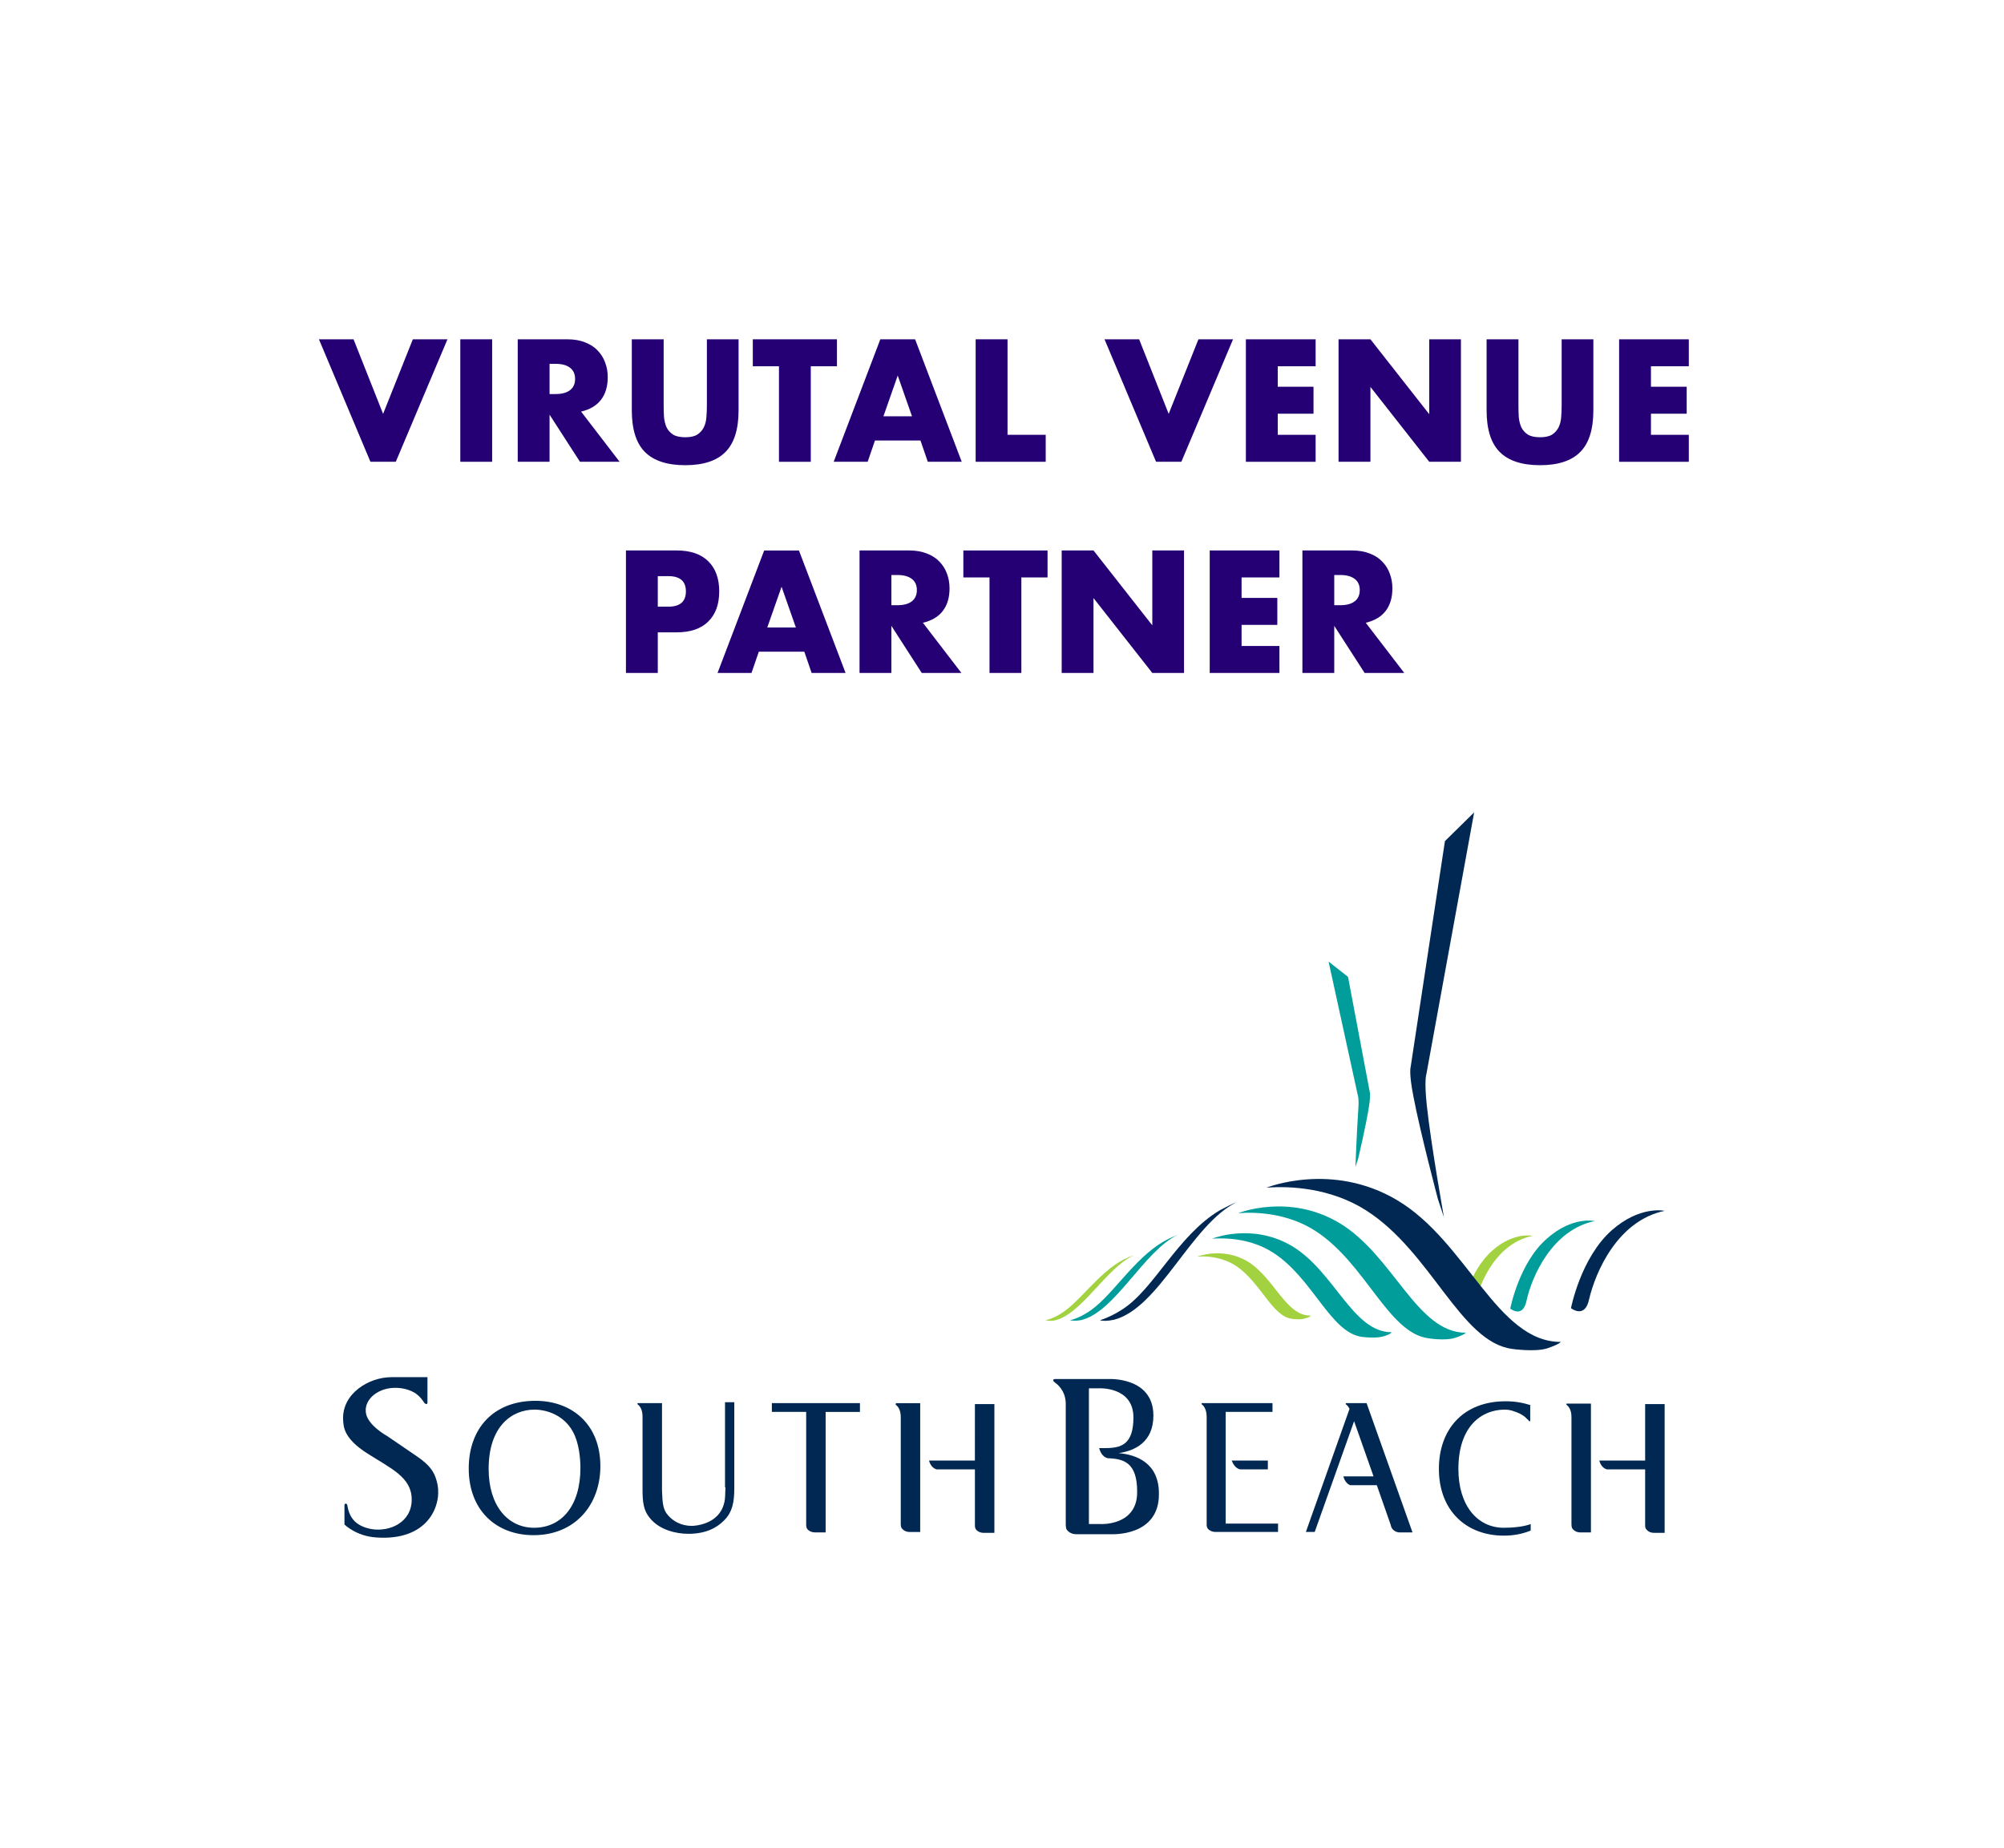 <?xml version="1.0" encoding="utf-8"?>
<!-- Generator: Adobe Illustrator 16.0.0, SVG Export Plug-In . SVG Version: 6.00 Build 0)  -->
<!DOCTYPE svg PUBLIC "-//W3C//DTD SVG 1.1//EN" "http://www.w3.org/Graphics/SVG/1.1/DTD/svg11.dtd">
<svg version="1.1" id="Layer_1" xmlns="http://www.w3.org/2000/svg" xmlns:xlink="http://www.w3.org/1999/xlink" x="0px" y="0px"
	 width="134.375px" height="123.958px" viewBox="0 0 134.375 123.958" enable-background="new 0 0 134.375 123.958"
	 xml:space="preserve">
<g>
	<g>
		<g>
			<g>
				<defs>
					<rect id="SVGID_1_" x="23.005" y="54.487" width="88.614" height="48.666"/>
				</defs>
				<clipPath id="SVGID_2_">
					<use xlink:href="#SVGID_1_"  overflow="visible"/>
				</clipPath>
				<g clip-path="url(#SVGID_2_)">
					<path fill="#002853" d="M29.346,99.61c-0.155-0.808-0.466-1.308-1.43-1.959c-0.869-0.59-1.958-1.336-1.958-1.336
						s-1.368-0.745-1.43-1.617c-0.094-0.868,0.87-1.676,2.113-1.613c0.59,0.03,0.963,0.216,1.182,0.34
						c0.372,0.25,0.559,0.56,0.622,0.655c0,0.03,0.031,0.03,0.031,0.03c0.03,0.029,0.062,0.062,0.125,0.062
						c0.03,0,0.062-0.062,0.062-0.094v-1.709c0,0-0.87,0-2.425,0c-1.492,0-3.295,1.088-3.232,2.827
						c0.032,0.434-0.031,1.243,1.647,2.301c1.554,0.994,2.954,1.583,2.954,3.075c0,1.554-1.492,2.177-2.673,1.989
						c-0.56-0.095-0.933-0.312-1.15-0.528c-0.342-0.341-0.436-0.747-0.499-1.089c0-0.062-0.062-0.092-0.124-0.092
						c-0.031,0-0.063,0.062-0.063,0.092v1.306c0,0,0.778,0.779,2.114,0.868C28.663,103.371,29.596,101.04,29.346,99.61z"/>
					<path fill="#002853" d="M35.905,93.954c-2.828,0-4.475,1.865-4.475,4.539c0,2.795,1.833,4.473,4.351,4.473
						c2.767,0,4.476-2.02,4.476-4.631C40.256,95.506,38.328,93.954,35.905,93.954z M35.812,102.469
						c-1.772,0-3.047-1.492-3.047-3.947c0-2.858,1.554-3.977,3.077-3.977c0.777,0,1.958,0.342,2.58,1.492
						c0.403,0.745,0.497,1.77,0.497,2.424C38.919,101.008,37.645,102.469,35.812,102.469z"/>
					<path fill="#002853" d="M65.37,97.962h-3.077c0.031,0.095,0.125,0.467,0.497,0.59h2.581v3.763c0,0.029,0,0.122,0.031,0.185
						c0.032,0.126,0.25,0.311,0.56,0.311h0.715v-8.639h-1.306L65.37,97.962L65.37,97.962z"/>
					<path fill="#002853" d="M48.648,99.765c-0.033,0.371,0,0.747-0.094,1.057c-0.342,1.398-1.896,1.521-2.175,1.521
						c-0.685,0-1.244-0.31-1.586-0.713c-0.342-0.374-0.373-0.842-0.403-1.647v-0.03V94.11h-1.306h-0.31
						c-0.032,0-0.032,0.029-0.032,0.029c0,0.032,0,0.063,0.032,0.063c0.063,0.061,0.31,0.25,0.31,0.809v4.878
						c0,0.841,0.063,1.399,0.466,1.896c0.653,0.842,1.803,1.09,2.61,1.09c1.212,0,1.928-0.437,2.363-0.87
						c0.621-0.592,0.714-1.336,0.714-2.207c0-0.559,0-5.75,0-5.75h-0.622v5.72L48.648,99.765L48.648,99.765z"/>
					<path fill="#002853" d="M51.756,94.698h2.301v7.554c0,0,0,0.124,0.031,0.216c0.03,0.124,0.25,0.312,0.559,0.312h0.715v-8.081
						h2.3V94.11h-5.906L51.756,94.698L51.756,94.698z"/>
					<path fill="#002853" d="M60.056,94.171c0,0.031,0,0.063,0.031,0.063c0.062,0.062,0.312,0.247,0.312,0.806v7.181
						c0,0,0,0.124,0.029,0.217c0.062,0.126,0.25,0.313,0.56,0.313h0.714v-8.64h-1.616C60.086,94.14,60.056,94.14,60.056,94.171z"/>
					<path fill="#002853" d="M105.403,102.469c0.063,0.124,0.249,0.312,0.558,0.312h0.716V94.14h-1.616
						c-0.031,0-0.031,0.031-0.031,0.031c0,0.031,0,0.063,0.031,0.063c0.062,0.062,0.311,0.247,0.311,0.806v7.181
						C105.373,102.251,105.373,102.375,105.403,102.469z"/>
					<path fill="#002853" d="M102.668,94.264c-0.528-0.185-1.09-0.279-1.708-0.279c-2.831,0-4.477,1.862-4.477,4.537
						c0,2.796,1.834,4.475,4.352,4.475c0.685,0,1.275-0.123,1.803-0.342v-0.435c0,0-0.56,0.249-1.803,0.249
						c-1.771,0-3.045-1.491-3.045-3.946c0-2.859,1.555-3.978,3.106-3.978c0.188,0,0.436,0.032,0.654,0.126
						c0,0,0.558,0.154,0.869,0.526c0.062,0.03,0.062,0.063,0.094,0.094c0,0.032,0.03,0.032,0.061,0.032
						c0.033,0,0.033-0.032,0.033-0.032V94.95v-0.684L102.668,94.264L102.668,94.264z"/>
					<path fill="#002853" d="M110.313,97.962h-3.075c0.031,0.095,0.123,0.467,0.497,0.59h2.578v3.763c0,0.029,0,0.122,0.032,0.185
						c0.061,0.126,0.25,0.311,0.561,0.311h0.714v-8.639h-1.307V97.962L110.313,97.962z"/>
					<path fill="#002853" d="M91.634,94.11h-1.366c-0.031,0-0.031,0.03-0.031,0.03c0,0.031,0,0.063,0.031,0.063
						c0.03,0.031,0.124,0.094,0.216,0.278v0.031l-2.921,8.237h0.592l2.642-7.428L92.1,99.02h-2.019c0,0.032,0.095,0.435,0.435,0.592
						h1.804l0.934,2.671c0,0.032,0.03,0.124,0.061,0.187c0.062,0.124,0.249,0.312,0.558,0.312h0.841L91.634,94.11z"/>
					<path fill="#002853" d="M85.667,102.189h-3.48v-7.491h3.138V94.11H80.94h-0.34c-0.03,0-0.03,0.029-0.03,0.029
						c0,0.032,0,0.063,0.03,0.063c0.063,0.061,0.311,0.25,0.311,0.838v7.21c0,0.031,0,0.125,0.029,0.186
						c0.032,0.126,0.25,0.313,0.561,0.313h0.714h3.482v-0.561L85.667,102.189L85.667,102.189z"/>
					<path fill="#002853" d="M75.006,97.464c1.057-0.154,2.333-0.714,2.333-2.517c0-2.61-2.985-2.453-2.985-2.453h-1.71h-1.211
						h-0.716c-0.03,0-0.093,0.029-0.093,0.06s0,0.094,0.061,0.126c0,0,0,0,0.031,0.03c0.125,0.094,0.716,0.496,0.746,1.399
						c0,0.062,0,0.094,0,0.154v0.064v7.954v-0.031c0,0,0,0.125,0.032,0.281c0.063,0.153,0.312,0.37,0.651,0.37h0.529h1.832
						c0,0,3.203,0.188,3.203-2.671C77.74,98.119,76.187,97.559,75.006,97.464z M73.824,102.22h-0.809v-9.105h0.684
						c0,0,2.301-0.125,2.301,1.957c0,1.833-0.84,2.053-1.896,2.053h-0.404c0.031,0.093,0.155,0.592,0.592,0.682
						c1.088,0.032,1.958,0.313,1.958,2.239C76.28,102.344,73.824,102.22,73.824,102.22z"/>
					<path fill="#002853" d="M83.148,98.552h1.865v-0.59h-2.425C82.65,98.085,82.774,98.46,83.148,98.552z"/>
					<path fill="#A2D23F" d="M83.646,84.601c-1.678-0.996-3.388-0.312-3.388-0.312c0.592-0.063,1.646,0,2.58,0.59
						c1.679,1.089,2.455,3.418,3.791,3.574c0,0,0.559,0.094,0.901-0.03c0.342-0.094,0.374-0.186,0.374-0.186
						C86.226,88.297,85.448,85.688,83.646,84.601z"/>
					<path fill="#009D9A" d="M86.63,83.574c-2.674-1.584-5.347-0.497-5.347-0.497c0.963-0.063,2.61,0,4.072,0.932
						c2.673,1.71,3.854,5.379,5.968,5.657c0,0,0.9,0.124,1.43-0.032c0.528-0.154,0.559-0.279,0.559-0.279
						C90.702,89.354,89.488,85.285,86.63,83.574z"/>
					<path fill="#A2D23F" d="M98.007,87.799c0,0,0.682,0.561,0.933-0.434c0.311-1.429,1.43-3.977,3.822-4.475
						c0,0-1.243-0.281-2.673,0.964C98.505,85.221,98.007,87.799,98.007,87.799z"/>
					<path fill="#009D9A" d="M89.8,82.022c-3.387-2.02-6.776-0.653-6.776-0.653c1.213-0.095,3.326,0,5.161,1.18
						c3.389,2.176,4.88,6.839,7.583,7.21c0,0,1.15,0.187,1.803-0.029c0.651-0.218,0.716-0.342,0.716-0.342
						C94.99,89.387,93.438,84.196,89.8,82.022z"/>
					<path fill="#009D9A" d="M101.269,87.77c0,0,0.84,0.684,1.089-0.527c0.372-1.68,1.74-4.753,4.568-5.346
						c0,0-1.491-0.342-3.202,1.18C101.859,84.693,101.269,87.77,101.269,87.77z"/>
					<path fill="#002853" d="M93.687,80.499c-4.383-2.609-8.767-0.839-8.767-0.839c1.555-0.125,4.29,0,6.682,1.522
						c4.384,2.797,6.311,8.823,9.791,9.291c0,0,1.493,0.218,2.331-0.03c0.839-0.281,0.933-0.438,0.933-0.438
						C100.369,90.007,98.379,83.295,93.687,80.499z"/>
					<path fill="#002853" d="M105.339,87.74c0,0,0.934,0.745,1.214-0.591c0.436-1.864,1.927-5.283,5.066-5.937
						c0,0-1.647-0.372-3.545,1.304C105.994,84.352,105.339,87.74,105.339,87.74z"/>
					<path fill="#002853" d="M96.42,80.435c0,0-1.18-4.443-1.647-6.899c-0.311-1.585-0.186-1.958-0.186-1.958l2.301-15.164
						l1.959-1.927l-3.203,17.557c0,0-0.155,0.404,0.03,2.113c0.282,2.642,1.149,7.491,1.149,7.491L96.42,80.435z"/>
					<path fill="#009D9A" d="M91.074,77.7c0,0,0.527-2.237,0.715-3.448c0.126-0.811,0.062-0.994,0.062-0.994l-1.461-7.739
						l-1.304-1.024l1.956,8.949c0,0,0.096,0.188,0.032,1.058c-0.095,1.335-0.188,3.759-0.188,3.759L91.074,77.7z"/>
					<path fill="#002853" d="M81.78,81.182c-2.859,1.709-4.414,5.346-6.589,6.682c-0.342,0.218-0.838,0.496-1.43,0.684
						c0.186,0.061,0.495,0.061,0.934-0.031c3.045-0.776,5.158-6.37,8.235-7.893C82.557,80.777,82.187,80.965,81.78,81.182z"/>
					<path fill="#A2D23F" d="M75.348,84.475c-1.742,0.902-3.046,3.016-4.382,3.731c-0.219,0.123-0.529,0.278-0.87,0.341
						c0.123,0.03,0.279,0.061,0.559,0.03c1.833-0.34,3.543-3.574,5.376-4.382C75.813,84.257,75.597,84.352,75.348,84.475z"/>
					<path fill="#009D9A" d="M78.146,83.202c-2.207,1.21-3.639,3.914-5.315,4.88c-0.249,0.156-0.652,0.372-1.089,0.466
						c0.156,0.03,0.373,0.061,0.715,0c2.301-0.499,4.229-4.662,6.558-5.749C78.736,82.922,78.424,83.046,78.146,83.202z"/>
				</g>
			</g>
		</g>
	</g>
	<g>
		<path fill="#240074" d="M23.706,22.757l1.982,5.001l1.994-5.001h2.322l-3.465,8.215h-1.7l-3.453-8.215H23.706z"/>
		<path fill="#240074" d="M33,22.757v8.215h-2.135v-8.215H33z"/>
		<path fill="#240074" d="M36.85,26.429h0.403c0.422,0,0.745-0.087,0.971-0.262c0.226-0.174,0.338-0.425,0.338-0.751
			c0-0.326-0.112-0.577-0.338-0.751c-0.226-0.174-0.549-0.262-0.971-0.262H36.85V26.429z M41.547,30.972h-2.659l-2.038-3.16v3.16
			h-2.134v-8.215h3.322c0.458,0,0.857,0.068,1.199,0.208c0.341,0.131,0.621,0.313,0.838,0.545c0.226,0.232,0.393,0.501,0.502,0.806
			c0.117,0.306,0.174,0.631,0.174,0.98c0,0.625-0.153,1.133-0.458,1.526c-0.298,0.385-0.742,0.646-1.329,0.784L41.547,30.972z"/>
		<path fill="#240074" d="M44.501,22.757v4.468c0,0.238,0.007,0.486,0.022,0.74c0.021,0.247,0.076,0.473,0.163,0.675
			c0.093,0.204,0.239,0.371,0.435,0.502c0.195,0.124,0.473,0.185,0.828,0.185s0.629-0.062,0.817-0.185
			c0.196-0.131,0.341-0.298,0.437-0.502c0.095-0.202,0.149-0.428,0.164-0.675c0.021-0.254,0.032-0.502,0.032-0.74v-4.468h2.125
			v4.761c0,1.279-0.295,2.212-0.883,2.8c-0.583,0.588-1.478,0.883-2.691,0.883c-1.214,0-2.114-0.295-2.703-0.883
			c-0.588-0.588-0.882-1.521-0.882-2.8v-4.761H44.501z"/>
		<path fill="#240074" d="M54.366,24.566v6.407h-2.134v-6.407h-1.754v-1.809h5.643v1.809H54.366L54.366,24.566z"/>
		<path fill="#240074" d="M61.153,27.922l-0.958-2.735l-0.958,2.735H61.153z M61.721,29.544h-3.051l-0.49,1.428h-2.278l3.127-8.215
			h2.332l3.127,8.215h-2.277L61.721,29.544z"/>
		<path fill="#240074" d="M67.558,22.757v6.406h2.56v1.809h-4.697v-8.215H67.558z"/>
		<path fill="#240074" d="M76.383,22.757l1.981,5.001l1.995-5.001h2.32l-3.465,8.215h-1.697l-3.455-8.215H76.383z"/>
		<path fill="#240074" d="M88.217,24.566h-2.539v1.373h2.397v1.809h-2.397v1.416h2.539v1.809h-4.676v-8.215h4.676V24.566z"/>
		<path fill="#240074" d="M89.755,30.972v-8.215h2.137l3.943,5.023v-5.023h2.125v8.215h-2.125l-3.943-5.022v5.022H89.755z"/>
		<path fill="#240074" d="M101.817,22.757v4.468c0,0.238,0.007,0.486,0.021,0.74c0.022,0.247,0.077,0.473,0.162,0.675
			c0.097,0.204,0.242,0.371,0.437,0.502c0.196,0.124,0.474,0.185,0.83,0.185c0.354,0,0.627-0.062,0.816-0.185
			c0.196-0.131,0.341-0.298,0.436-0.502c0.095-0.202,0.149-0.428,0.165-0.675c0.02-0.254,0.03-0.502,0.03-0.74v-4.468h2.126v4.761
			c0,1.279-0.293,2.212-0.883,2.8c-0.581,0.588-1.478,0.883-2.69,0.883s-2.113-0.295-2.703-0.883
			c-0.589-0.588-0.882-1.521-0.882-2.8v-4.761H101.817z"/>
		<path fill="#240074" d="M113.24,24.566h-2.538v1.373h2.397v1.809h-2.397v1.416h2.538v1.809h-4.673v-8.215h4.673V24.566z"/>
		<path fill="#240074" d="M44.107,40.69h0.709c0.784,0,1.176-0.341,1.176-1.025c0-0.682-0.393-1.023-1.176-1.023h-0.709V40.69z
			 M44.107,45.136h-2.135V36.92h3.399c0.923,0,1.626,0.241,2.114,0.719c0.494,0.48,0.741,1.155,0.741,2.027
			c0,0.871-0.247,1.547-0.741,2.027c-0.487,0.479-1.191,0.719-2.114,0.719h-1.264V45.136z"/>
		<path fill="#240074" d="M53.366,42.086l-0.959-2.734l-0.958,2.734H53.366z M53.932,43.708h-3.051l-0.49,1.428h-2.277l3.127-8.215
			h2.331l3.127,8.215h-2.277L53.932,43.708z"/>
		<path fill="#240074" d="M59.77,40.592h0.402c0.422,0,0.745-0.086,0.97-0.262c0.225-0.174,0.337-0.425,0.337-0.751
			c0-0.326-0.112-0.578-0.337-0.751c-0.225-0.173-0.549-0.262-0.97-0.262H59.77V40.592z M64.466,45.136h-2.659l-2.037-3.16v3.16
			h-2.135V36.92h3.322c0.458,0,0.857,0.07,1.199,0.207c0.342,0.131,0.621,0.313,0.839,0.545c0.225,0.232,0.392,0.5,0.502,0.806
			c0.116,0.305,0.173,0.631,0.173,0.98c0,0.625-0.152,1.133-0.457,1.525c-0.297,0.386-0.741,0.646-1.33,0.786L64.466,45.136z"/>
		<path fill="#240074" d="M68.486,38.729v6.407H66.35v-6.407h-1.754v-1.808h5.645v1.808H68.486z"/>
		<path fill="#240074" d="M71.19,45.136V36.92h2.133l3.943,5.023V36.92h2.127v8.216h-2.127l-3.943-5.023v5.023H71.19z"/>
		<path fill="#240074" d="M85.79,38.729h-2.538v1.374h2.396v1.808h-2.396v1.416h2.538v1.809h-4.674V36.92h4.674V38.729z"/>
		<path fill="#240074" d="M89.466,40.592h0.402c0.421,0,0.745-0.086,0.97-0.262c0.227-0.174,0.338-0.425,0.338-0.751
			c0-0.326-0.111-0.578-0.338-0.751c-0.225-0.173-0.549-0.262-0.97-0.262h-0.402V40.592z M94.161,45.136h-2.658l-2.037-3.16v3.16
			H87.33V36.92h3.324c0.456,0,0.854,0.07,1.196,0.207c0.343,0.131,0.622,0.313,0.839,0.545c0.227,0.232,0.395,0.5,0.502,0.806
			c0.116,0.305,0.173,0.631,0.173,0.98c0,0.625-0.151,1.133-0.457,1.525c-0.297,0.386-0.74,0.646-1.329,0.786L94.161,45.136z"/>
	</g>
</g>
</svg>
